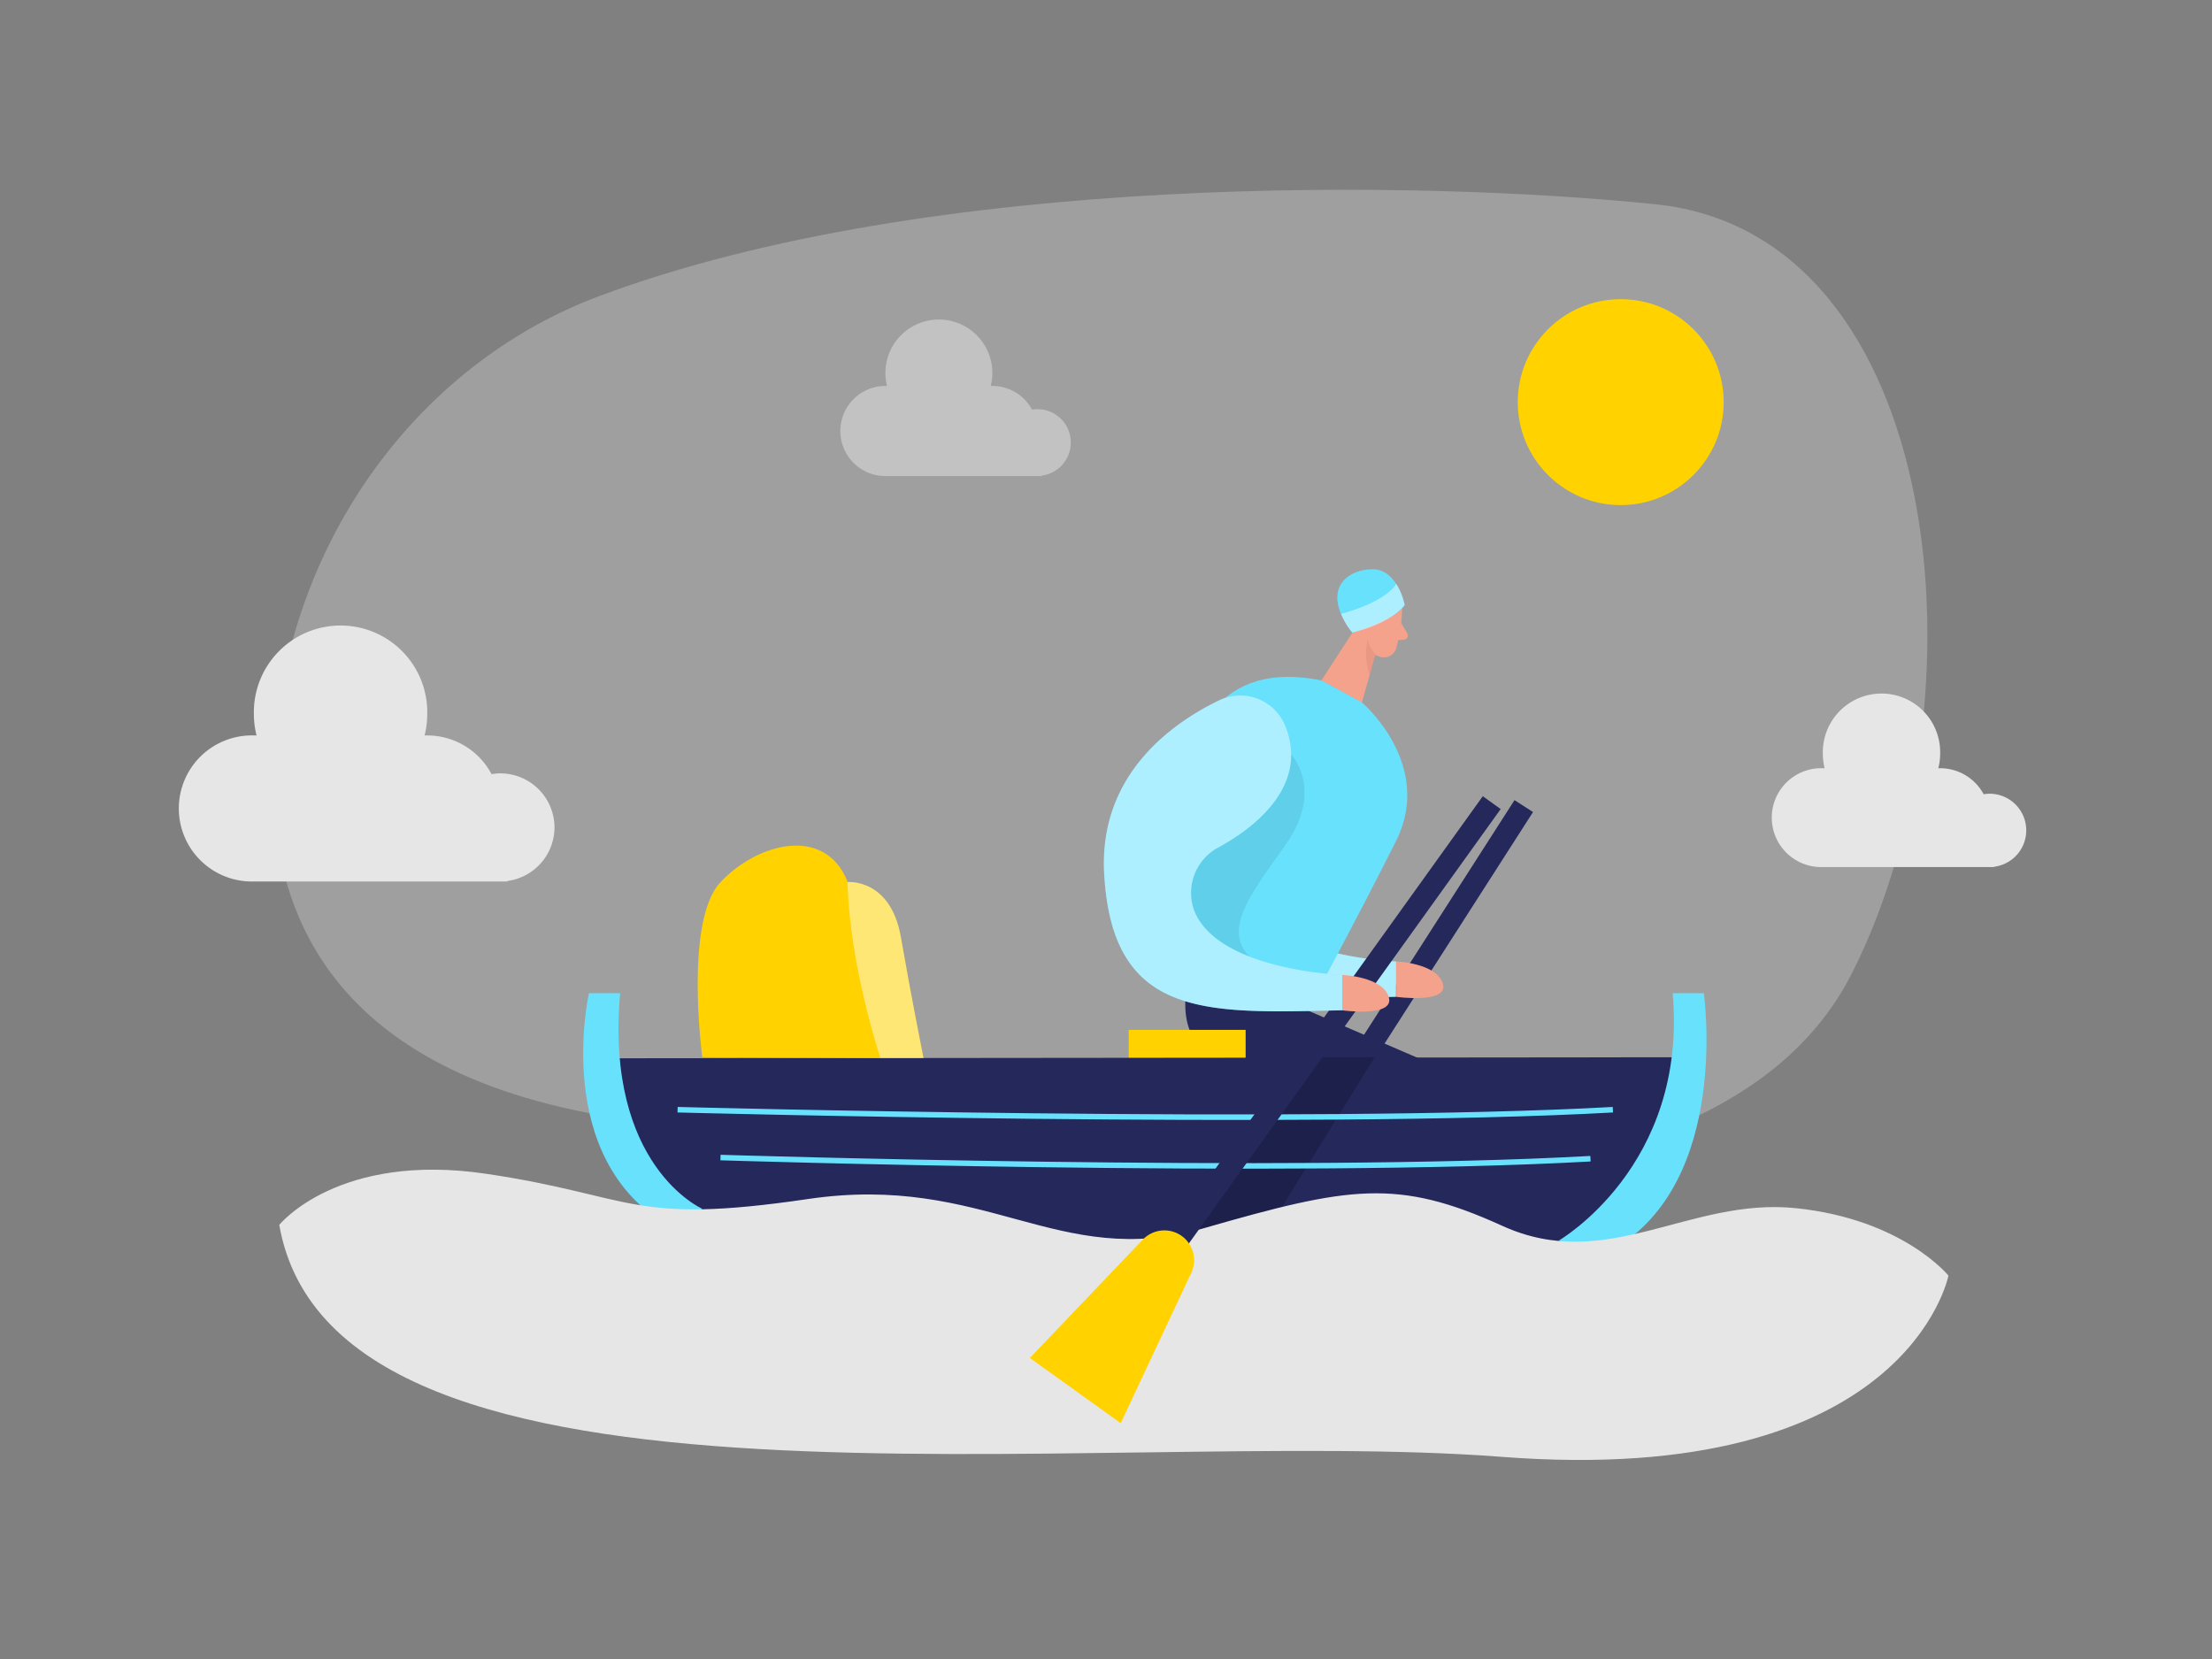<svg id="Layer_1" data-name="Layer 1" xmlns="http://www.w3.org/2000/svg" viewBox="0 0 400 300"><rect x="0" y="0" width="400" height="300" fill="#808080" stroke="none"/><path d="M108.31,53.56C77.5,65.09,54.64,94.3,50.13,129.65c-3.79,29.78,5.28,62.69,58.69,72.06,103.92,18.25,201.25,23.45,226.1-25.77s17.2-133.55-35.53-139C257.45,32.6,168.48,31.06,108.31,53.56Z" fill="#e6e6e6" opacity="0.3"/><rect x="245.87" y="137.65" width="3.98" height="102.57" transform="translate(141.2 -103.9) rotate(32.67)" fill="#24285b"/><path d="M223.68,227h0a5.38,5.38,0,0,1,2.08,6.55l-11.32,27.83-17-10.92L216.7,228A5.37,5.37,0,0,1,223.68,227Z" fill="#ffd200"/><path d="M242.21,128.89a8.78,8.78,0,0,0-11.93-4.71c-8.57,4.13-21.85,13.46-20.83,31.41,1.48,26.35,18.55,25.2,43,24.66v-6.39s-22.29-.77-26.71-11.48a9.31,9.31,0,0,1,4.31-11.58C236.06,147.53,246.6,140,242.21,128.89Z" fill="#68e1fd"/><path d="M242.21,128.89a8.78,8.78,0,0,0-11.93-4.71c-8.57,4.13-21.85,13.46-20.83,31.41,1.48,26.35,18.55,25.2,43,24.66v-6.39s-22.29-.77-26.71-11.48a9.31,9.31,0,0,1,4.31-11.58C236.06,147.53,246.6,140,242.21,128.89Z" fill="#fff" opacity="0.46"/><path d="M252.49,173.86s7.3.28,8.42,4-8.42,2.4-8.42,2.4Z" fill="#f4a28c"/><path d="M215,176.3s-3.33,11.7,4.84,14.5,33.55,8.91,33.55,8.91l1.08,16.7h4l1.48-23.57L236.4,182.69Z" fill="#24285b"/><rect x="204.11" y="186.23" width="21.14" height="8.53" fill="#ffd200"/><path d="M253.56,109.76a28.87,28.87,0,0,1-1.11,7.58,2.31,2.31,0,0,1-3,1.38,5.09,5.09,0,0,1-3.61-4.21l-1-4.14a4.14,4.14,0,0,1,2.24-4.22C249.89,104.53,253.73,107,253.56,109.76Z" fill="#f4a28c"/><polygon points="247.17 110.37 238.95 123.05 246.26 127.08 249.31 116.24 247.17 110.37" fill="#f4a28c"/><path d="M248.3,113.22s.14-1.77-1.2-1.76-1.55,2.56.23,3Z" fill="#f4a28c"/><path d="M253.38,112.66l1.11,1.89a.74.74,0,0,1-.57,1.11l-1.79.16Z" fill="#f4a28c"/><path d="M248.77,118.34a5.48,5.48,0,0,1-1.45-2.78,12.1,12.1,0,0,0,.35,6.51Z" fill="#ce8172" opacity="0.31"/><path d="M239,123.05l7.31,4s13.08,11.14,6.15,25-16,30.6-16,30.6L215,176.3S201.76,115.49,239,123.05Z" fill="#68e1fd"/><circle cx="293.08" cy="72.72" r="18.62" fill="#ffd200"/><path d="M112,191.37s.6,29.19,26.18,37.3c21.89,7,104.61,4.21,128,3.28a45.67,45.67,0,0,0,18.36-4.6c10.43-5.13,23.74-15.69,23.6-36.17Z" fill="#24285b"/><path d="M281.79,224.39s23.45-13.46,20.68-44.79h5.64s4.89,34.13-16.45,46.33Z" fill="#68e1fd"/><path d="M127,218.59s-17.63-7.66-14.86-39H106.5s-6.84,29.94,14.5,42.14Z" fill="#68e1fd"/><polygon points="214.3 222.95 238.7 191.18 248.58 191.18 225.25 228.86 214.3 222.95" opacity="0.19"/><path d="M50.5,221.5S61.14,208.26,88,212.27s25.94,9.29,58.11,4.55,45.11,12.9,71.48,5.31,35.09-9.11,54.07-.46,33.82-5.21,53.14-3.19,27.54,12.19,27.54,12.19-7.47,38.42-80.83,32.77S60.62,279.32,50.5,221.5Z" fill="#e6e6e6"/><path d="M122.53,200.67s114.51,3.05,169.13,0" fill="none" stroke="#68e1fd" stroke-miterlimit="10"/><path d="M130.29,209.32s102.7,3.26,157.32.21" fill="none" stroke="#68e1fd" stroke-miterlimit="10"/><path d="M127,191.18s-3.33-24.62,3.3-31.67,18.89-10.39,23,0,5.94,31.82,5.94,31.82Z" fill="#ffd200"/><rect x="237.84" y="135.52" width="3.98" height="102.57" transform="translate(153.94 -104.8) rotate(35.67)" fill="#24285b"/><path d="M233.47,136.38s6,6.32-.85,16.16-13.79,17.65-3.06,22.87l-18.73,1.76-1.38-21.58Z" opacity="0.08"/><path d="M213.69,223.5h0a5.39,5.39,0,0,1,1.73,6.66l-12.76,27.19-16.43-11.79,20.43-21.4A5.39,5.39,0,0,1,213.69,223.5Z" fill="#ffd200"/><path d="M232.44,131.33a8.78,8.78,0,0,0-11.93-4.71c-8.57,4.13-21.85,13.46-20.84,31.41,1.49,26.34,18.56,25.2,43.05,24.66V176.3s-22.29-.78-26.71-11.48a9.31,9.31,0,0,1,4.31-11.58C226.29,150,236.83,142.38,232.44,131.33Z" fill="#68e1fd"/><path d="M232.44,131.33a8.78,8.78,0,0,0-11.93-4.71c-8.57,4.13-21.85,13.46-20.84,31.41,1.49,26.34,18.56,25.2,43.05,24.66V176.3s-22.29-.78-26.71-11.48a9.31,9.31,0,0,1,4.31-11.58C226.29,150,236.83,142.38,232.44,131.33Z" fill="#fff" opacity="0.46"/><path d="M244.54,114.43s7.89-2.33,9.47-5c0,0-1.2-6.4-5.7-6.49S238.5,106.46,244.54,114.43Z" fill="#68e1fd"/><path d="M242.5,111s7.68-1.87,10-5.41a11.29,11.29,0,0,1,1.5,3.78s-2.25,3.36-9.47,5A12.08,12.08,0,0,1,242.5,111Z" fill="#fff" opacity="0.46"/><path d="M242.72,176.3s7.3.28,8.42,4-8.42,2.4-8.42,2.4Z" fill="#f4a28c"/><path d="M153.26,159.51s7.79-.74,9.65,10,4.08,21.8,4.08,21.8H159.2S153.63,174.72,153.26,159.51Z" fill="#ffd200"/><path d="M153.26,159.51s7.79-.74,9.65,10,4.08,21.8,4.08,21.8H159.2S153.63,174.72,153.26,159.51Z" fill="#fff" opacity="0.46"/><path d="M100.27,149.65a9.8,9.8,0,0,0-9.8-9.8,10.31,10.31,0,0,0-1.58.14,13.18,13.18,0,0,0-11.63-7l-.48,0a15.89,15.89,0,0,0,.48-3.8,15.68,15.68,0,1,0-31.35,0,15.89,15.89,0,0,0,.48,3.8l-.48,0a13.21,13.21,0,1,0,0,26.41H91.75v-.09A9.8,9.8,0,0,0,100.27,149.65Z" fill="#e6e6e6"/><path d="M366.41,150.16a6.63,6.63,0,0,0-6.63-6.63,6.26,6.26,0,0,0-1.07.1,8.93,8.93,0,0,0-7.87-4.71l-.33,0a10.4,10.4,0,0,0,.33-2.57,10.61,10.61,0,1,0-21.21,0,10.9,10.9,0,0,0,.32,2.57l-.32,0a8.94,8.94,0,1,0,0,17.87h31v-.06A6.63,6.63,0,0,0,366.41,150.16Z" fill="#e6e6e6"/><path d="M193.63,80a6,6,0,0,0-6-6,6.14,6.14,0,0,0-1,.08,8.17,8.17,0,0,0-7.18-4.29h-.3a9.5,9.5,0,0,0,.3-2.34,9.67,9.67,0,1,0-19.34,0,10,10,0,0,0,.29,2.34h-.29a8.15,8.15,0,0,0,0,16.3h28.27V86A6,6,0,0,0,193.63,80Z" fill="#e6e6e6" opacity="0.49"/></svg>